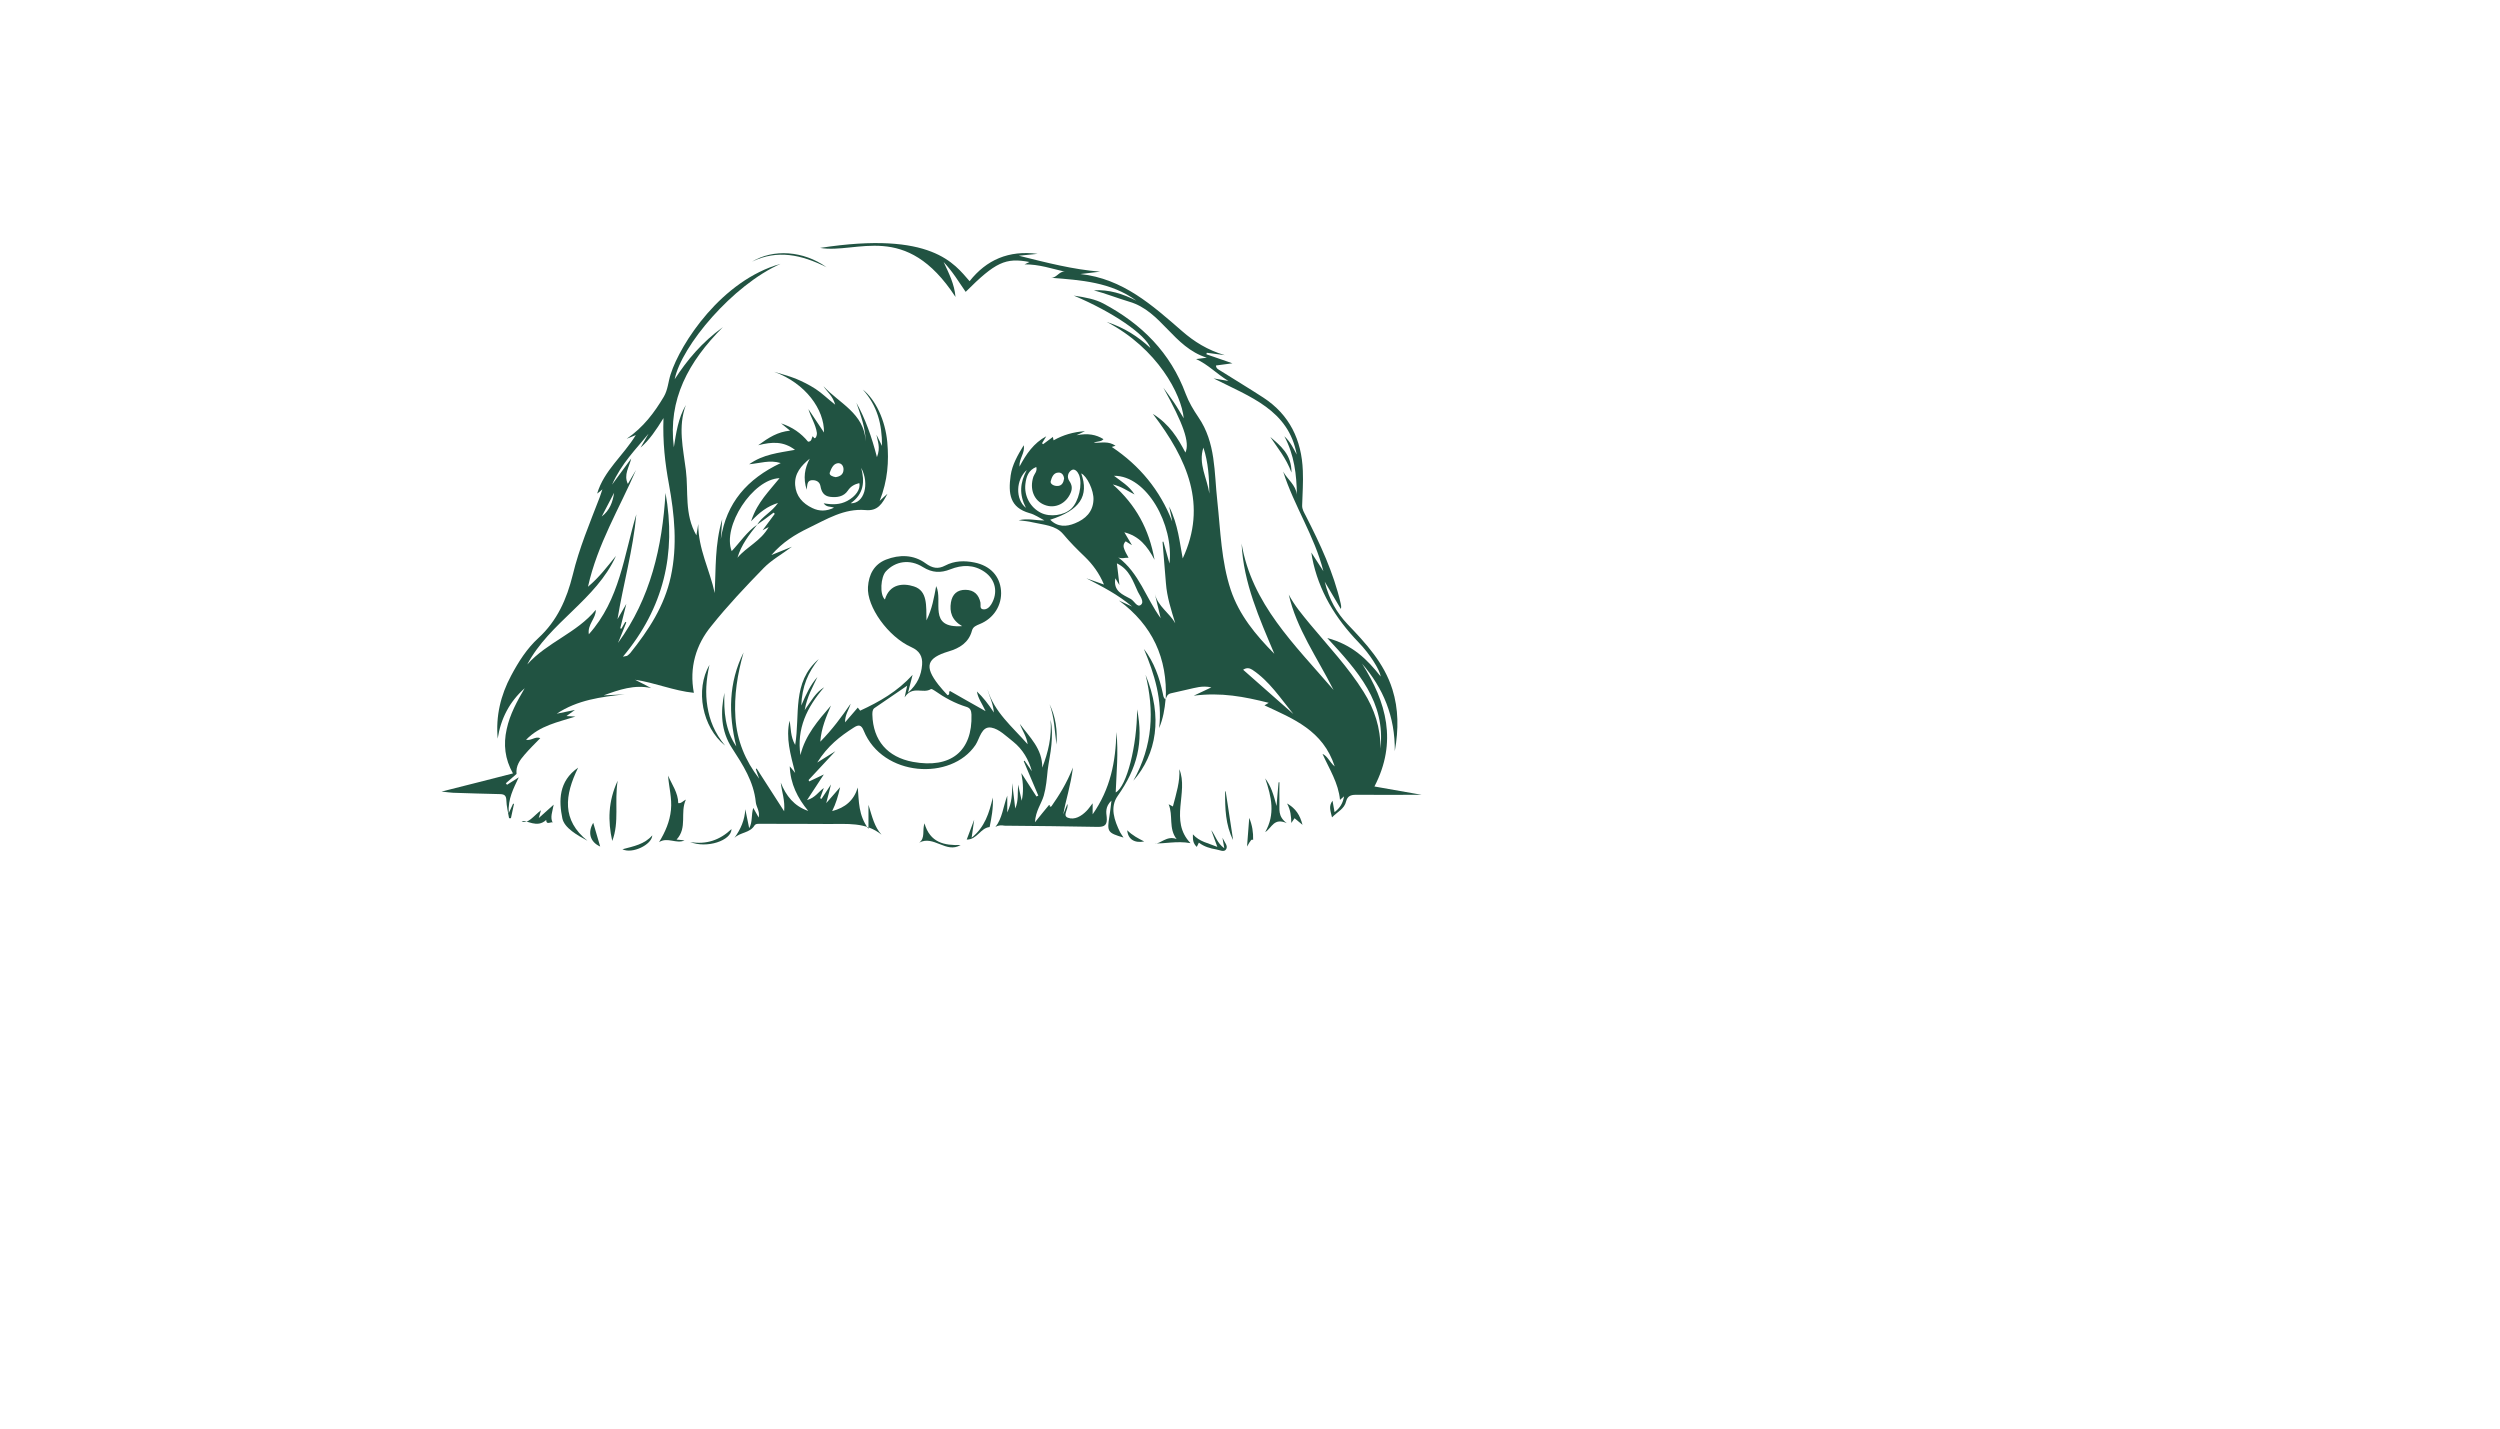 <?xml version="1.0" encoding="utf-8"?>
<!-- Generator: Adobe Illustrator 24.2.3, SVG Export Plug-In . SVG Version: 6.00 Build 0)  -->
<svg version="1.1" id="Layer_1" xmlns="http://www.w3.org/2000/svg" xmlns:xlink="http://www.w3.org/1999/xlink" x="0px" y="0px"
	 viewBox="0 0 595.3 841.9" style="enable-background:new 0 0 595.3 841.9; fill: #215342;" xml:space="preserve"
	 height="400" width="700" transform="translate(-190, -80)">
<g>
	<path d="M438,492.2c1.1-24.3-7.8-43.7-27.6-58.3c2.6,1.2,5.2,2.4,7.8,3.6c-8.2-7-17.6-11.8-27-16.7c3.2,1.1,6.4,2.3,10.4,3.7
		c-2.8-6.7-6.6-11.8-11.2-16.3c-4.5-4.3-8.9-8.7-12.9-13.5c-4.4-5.2-11.7-5.4-18.1-6.9c-2.4-0.6-4.9-0.8-8.1-1.2
		c5.5-1.3,10.2,0.2,15.2,0.1c-2.9-1.5-5.7-3.5-8.8-4.3c-11.6-3.3-12.6-11.4-11.1-22.2c0.9-6.3,4.1-11.9,7.7-17.8
		c0.9,4.6-2.8,7.8-2.5,12.6c4-7.5,8.4-13.9,15.8-17.9c-0.9,1.5-1.7,2.8-2.5,4.1c0.2,0.2,0.4,0.4,0.6,0.6c1.9-1.4,3.8-2.8,5.8-4.3
		c0.2,0.9,0.2,1.4,0.4,2c5.7-3.2,11.5-4.9,18.5-5.4c-1.5,0.7-2.4,1.1-5,2.4c6.8-1.3,11.5-0.4,15.9,2.3c-1.5,1.8-3.7,1-5.7,2.2
		c4.4,0,8.7-1.2,12.8,1.7c-0.9,0.3-1.5,0.5-2.2,0.7c16.5,11,28.4,25.5,35.6,43.9c-0.2-1.2-0.4-2.5-0.7-3.7c-0.2-1.2-0.5-2.3-1.1-5.1
		c5.4,10.9,6.2,21.4,8,30.6c14.6-31.3,2.9-58.3-17.6-85.2c9.9,6.2,14.7,14.3,19.2,22.8c2.7-6-1.2-16.8-13-38.2
		c2.1,2.9,4.2,5.6,6.2,8.6c2,2.9,3.7,6,5.8,9.4c-1.3-14-15.4-41.1-45.4-56.8c10.6,3.5,18.4,8.6,25.8,15.4
		c-2.9-8-22.2-21.2-45.2-30.9c7.2,1.1,12.6,2.1,17.5,4.7c22.5,12,39.5,28.9,48.5,53.3c1.8,4.8,4.5,9.3,7.4,13.6
		c10.4,15.1,9.3,32.6,11.2,49.5c1.9,17.6,2.3,35.3,7.9,52.3c5,14.9,14.7,26.6,25.7,37.7c-8.8-20.9-18.2-41.7-19.3-65
		c6,35.6,31,59.3,54.2,86.3c-9.9-19.5-21.8-36.1-26.4-56.2c3.4,6.5,8,11.9,12.6,17.5c10.8,13,22.5,25.4,31.5,39.8
		c6.4,10.2,10.1,21.3,9.9,33.5c3.2-27.4-13.3-45.7-31.3-65.2c14.7,3.9,23.5,12.5,31.5,22.7c-0.5-3.9-6.4-13.3-13.1-20.2
		c-13.6-14.1-23.5-30.3-27.3-49.8c-0.1-0.6-0.2-1.2-0.5-3.1c2.9,4.4,5,7.7,7.1,11c-5.2-20.7-17.3-38.5-23.7-58.7
		c2.5,4.6,7.4,7.8,8.1,13.6c-0.2-11.8-1.5-23.3-7.4-34.4c3.7,3.4,5.4,7.3,7.3,10.8c-4.8-26.3-27.3-33.9-49-44.9
		c3.5,0.6,5.1,0.9,8.7,1.5c-7.3-4.5-11.8-9.6-19-12.9c2.2-0.3,3.4-0.4,6.3-0.8c-19.8-6.2-26.7-27.5-45.7-33
		c-7-2.1-13.8-4.8-20.9-6.7c9-0.6,17.2,2.1,25.1,6.1c-15-11-32.6-12.1-50.3-13.5c3.6,0.2,5-4.7,8.9-3.4c-8.2-1.9-16-4.6-24.5-4.5
		c0.9-0.4,1.8-0.9,2.9-1.4c-14.1-2.7-20.1,0.1-37.6,17.6c-2.1-3-4-6-6.1-9c-2.1-3-4.4-5.9-6.9-8.6c3.1,6.6,6.4,13.1,7,20.6
		c-29.4-45.1-58-25.2-79.8-28.9c66-10.2,79.2,9.5,88.1,19.6c10-12.6,23-18.3,40.1-16.1c-4.1,0.4-7.2,0.7-11.1,1.1
		c16.4,4.1,31.9,8.1,47.9,9.4c-3.9,0.5-7.7,0.9-11.6,1.4c25,2.7,42.4,18.4,60,33.7c7,6.1,14.9,11.1,25.1,14.1
		c-4.3-0.6-7.5-1-10.6-1.4c-0.1,0.3-0.2,0.6-0.2,0.9c4.7,1.6,9.4,3.3,15.3,5.3c-4,0.5-6.8,0.9-9.7,1.3c0.1,1.9,1.6,2.4,2.7,3.1
		c8.4,5.3,16.9,10.4,25.2,15.8c15.5,10.1,22.6,25,23.3,43.1c0.3,6.8-0.2,13.6-0.4,20.4c-0.1,2.4,1.2,4.3,2.2,6.3
		c8.4,16.5,16.3,33.3,20.5,51.5c0.2,1,0.5,2,0.1,3.3c-2.9-4.9-5.7-9.7-9.5-16.1c2.6,10.7,7.1,18.3,13.4,25
		c10.9,11.4,21.6,22.9,26.5,38.5c3.6,11.6,3.7,23.3,1.4,36.4c0.2-20.5-6.8-37.1-19.3-51.6c14.4,22.7,20.9,46.2,7.3,72.4
		c9.3,1.6,18.3,3.2,27.8,4.9c-13.3,0-26.1,0.1-38.8,0c-3,0-4.9,0.8-5.7,3.9c-1,4.4-5.1,6.1-8.3,9.4c-0.8-3.6-2.2-6.5,0.3-9.8
		c0.4,2.3,0.8,4.3,1.2,6.7c3.2-2.4,4.9-5.2,5.6-9.3c-1,0.9-1.6,1.4-2.4,2.1c-0.9-9.9-6.2-18-10.3-27.1c3.2,1.5,4,4.7,7.2,7.4
		c-6.9-21.3-24.5-28.1-41.4-36c0.6-0.3,1.2-0.7,2.5-1.5c-14.3-3.6-28-6.3-44.2-4.2c4.4-2.1,7-3.3,10.4-4.9
		c-5.4-1.2-9.6,0.3-13.8,1.2c-3.4,0.7-6.7,1.6-10.1,2.3C438.9,489.1,438.4,490.6,438,492.2L438,492.2z M406.8,365.5
		c13.7,12.2,21.3,26.2,24.6,44.4c-4.4-8.3-9.2-14-17.8-16.2c1.7,2.8,2.9,4.9,4.5,7.6c-1.6-1-2.7-1.6-3.7-2.3c-1.7,1.7-1.4,3.4-0.7,5
		c0.6,1.6,1.5,3,2.4,4.7c-2-0.2-3.9,0.8-6.1-0.2c12.4,9.3,16.3,23.9,25,35.8c-1.1-4.7-2.3-9.5-3.4-14.2c1.8,7.3,8.6,11.1,12,17.2
		c-2.4-7.8-4.9-15.5-5.5-23.6c-0.6-8.1-1.4-16.2-2-24.4c0.2,0,0.3-0.1,0.5-0.1c1.1,3.9,2.2,7.8,3.6,12.9
		c2.6-22.9-13.4-51.9-32.7-51.7c4.3,3.4,8.8,5.8,12.1,11C415.2,369.2,412.2,366.8,406.8,365.5z M361.7,355.2
		c-4.7,1.9-5.9,5.8-6.4,9.9c-0.9,7.2,2.9,14,9.1,17.1c5.4,2.7,13.6,1.6,17.9-2.4c4.4-4.1,6.8-14.4,4.6-19.9
		c-0.8-1.9-2.5-3.9-4.3-2.9c-2.1,1.2-3.1,4-1.4,6.5c1.5,2.2,1.8,4.2,0.9,6.6c-2.6,6.6-9.2,9.9-15.4,7.5c-6.4-2.4-9.1-9.4-6.7-16.7
		C360.6,359.2,362.4,357.8,361.7,355.2z M369.9,386.3c4.4,4.4,9.5,4.2,14.6,2.1c6.2-2.5,10.6-6.7,10.9-13.8
		c0.3-5.6-3.9-14.1-7.2-15.6C392.9,372.3,387.4,380.7,369.9,386.3z M408.3,420.8c-1.4,7.7,4.4,9.6,9.1,12.2c2.1,1.2,3.8,5.3,6,3.4
		c2.1-1.8-0.6-5.2-1.8-7.6c-2.9-6.2-4.9-13.2-12.4-16.8c0.5,4.3,1,8,1.5,12.8C409.6,422.9,409,422,408.3,420.8z M513.2,500.8
		c-7.6-9.3-14.1-19.4-24.2-26.1c-1.6-1-3.3-1.4-5.4,0C493.6,483.5,503.4,492.1,513.2,500.8z M463.7,370.9
		c-0.1-9.2-0.6-18.3-3.5-27.1C457,353.3,462.4,361.8,463.7,370.9z M378.1,362.1c-0.2-2.2-1.4-3.7-3.4-3.6c-3,0.1-3.9,3-4.5,5.1
		c-0.4,1.6,1.8,2.8,3.7,2.8C376.7,366.5,377.7,364.5,378.1,362.1z M355.6,379.3c-4.1-8-3.5-14.8,0.5-22.3
		C349.7,362.6,349.2,374.2,355.6,379.3z"/>
	<path d="M159.9,488.3c-12-1.2-22.9-6-34.7-7.7c3.2,1.6,6.4,3.2,9.5,4.9c-9.8-2.2-18.9,1-28,4.3c4.1-0.2,8.3-0.4,12.4-0.6
		c-13.9,1.5-27.8,3.3-40,11.4c3-0.6,6-1.2,10.7-2.2c-2.4,1.7-3.4,2.4-5,3.6c2.2,0.1,3.8,0.2,5.3,0.3c-10.2,3.3-20.9,5.2-29.1,13.7
		c3.3,0.6,5.4-2.2,8.4-1c-3.2,3.3-6.4,6.4-9.3,9.8c-2.7,3.1-5.2,6.5-4.7,11.3c-2.1,1.8-4.2,3.6-6.3,5.5c0.2,0.3,0.4,0.6,0.7,0.9
		c2.1-1.3,4.1-2.6,6.9-4.4c-3.1,6.7-6.4,12.5-5.9,21.1c1.3-2.8,1.9-4.2,2.6-5.6c0.2,0.1,0.3,0.1,0.5,0.2c-0.6,2.8-1.2,5.6-1.8,8.4
		c-0.4,0-0.7,0-1.1,0c-0.6-3.5-1.5-7.1-1.6-10.6c-0.1-2.8-1.2-3.5-3.6-3.6c-9.3-0.2-18.5-0.5-27.8-0.8c-1.6-0.1-3.2-0.3-6.8-0.7
		c15.2-3.8,28.4-7.2,42.1-10.7c-4.8-8.5-5.7-17.1-3.7-26.1c1.9-8.8,6.1-16.4,10.6-24.1c-8.9,7.9-14.1,17.9-15.9,29.7
		c-1.2-13.2,1.7-25.5,7.9-37.1c4.3-8.1,9.3-16,16.1-22.2c11.1-10.2,16.7-23,20.2-37.1c3.8-15.8,10.1-30.7,15.9-45.8
		c0.4-1.1,0.8-2.3,1.6-4.7c-1.5,1.3-2.1,1.8-3.1,2.5c4.1-13.7,15.3-22.2,22.8-34.5c-2.3,0.9-3.4,1.4-5.4,2.2
		c9.9-6.8,16.3-15.4,21.9-24.8c2.4-4.1,2.6-8.8,4-13.2c5.9-18.4,30.1-55.4,64.8-65.1c-28.2,12.5-58.4,48.3-62.4,68
		c7.4-11.4,16-21.7,28.4-30.7c-20.4,20.5-32.4,42.6-28.9,70.8c1.4-8.5,2.5-17.1,7.1-24.9c-4.8,12.8-1.6,25.5,0,38.4
		c1.6,12.6-1,25.9,6.2,38.4c0.4-2.5,0.7-4.4,1.1-6.7c-0.1,14.6,6.8,27.1,9.7,40.7c0.7-14.3,0-28.6,4.4-43.5
		c-0.3,4.6-0.6,8.2-0.8,11.7c3.2-21.4,15.6-35.5,35.3-44.8c-6.5-2-12,0.1-18.6,0.7c8.3-5.9,17.2-6.7,27-8.5
		c-6.8-5.1-13.4-4.8-21.7-2.7c6.3-4.6,11.5-7.9,18.8-8.6c-2.1-1.7-3.5-2.8-5.3-4.3c6.7,2.2,11.8,5.8,15.9,10.8c2.3,0,2-2.1,2.7-3.2
		c0.6,0.4,1,1.7,1.7,0.9c0.6-0.7,0.9-2,0.8-2.9c-0.7-5-3.6-9.2-5-14c3,4.6,6.1,9.1,9.2,13.8c0.2-13.6-10.8-29-29.4-35.8
		c4.2,1.3,8.5,2.4,12.6,4c4.1,1.7,8.1,3.7,11.8,6.1c3.7,2.4,6.9,5.6,11.6,9.3c-1.5-5.4-4.9-7.6-6.9-10.9
		c9.2,10.1,23.9,15.8,24.9,32.5c-0.2-8.1-3-15.4-5.5-22.7c5.3,9.5,8.9,19.7,12.1,32c2.3-5.9,0.3-9.4-0.3-13.2
		c0.9,1.7,1.7,3.4,3.3,6.6c0-13.1-2.8-23.6-11.3-33.2c7.5,5.9,13.2,18,14.4,31c1,11.3,0.3,22.5-4.5,34.6c2.1-2,3-2.8,4.6-4.2
		c-3.1,5.9-5.7,10.3-12.9,9.6c-12.6-1.1-22.9,5.4-33.7,10.6c-7.8,3.8-15.1,8.2-21.8,15.9c4.6-1.9,8-3.2,12.1-4.9
		c-6,4.5-12,7.8-16.6,12.5c-10.7,11-21.3,22.2-30.8,34.1C161.1,459.9,157.1,473.5,159.9,488.3z M197.2,389.2
		c-4.7,5.9-9.4,11.9-11.6,19.5c5.4-6.5,13.8-9.8,18.4-18.1c-1.4,0.7-2,1.1-3.6,1.9c2.8-3.8,5-6.7,7.2-9.7c-0.2-0.2-0.5-0.4-0.7-0.7
		C203.7,384.6,200.4,386.9,197.2,389.2c2.9-4.9,8.5-7.3,12.3-12.8c-6.4,2-10.7,5.4-15.9,10.8c2.2-6.5,4.8-10.4,7.6-14.2
		c2.9-3.8,6-7.3,9.2-11.2c-15.8,0.5-33.9,28.4-28.2,43C187.1,399.6,191.1,393.4,197.2,389.2z M118.1,467c2-0.4,2.4-0.4,2.6-0.6
		c0.6-0.5,1.2-0.9,1.7-1.5c10.8-13.5,20.1-27.6,23.9-45c4-18.4,2.2-36.5-1.1-54.6c-2.3-12.4-3.7-24.8-3.2-38.9
		c-4.4,7.1-8.2,12.8-13.5,17.4c1.6-2.7,3.1-5.5,4.7-8.2c-7.4,9.1-15.9,17.4-21.5,30c4.5-6.2,7.9-10.8,11.3-15.4
		c-1.2,5.1-4.6,9.5-2,15c1.5-2.7,3.2-5.4,4.8-8.2c-9.7,22.5-22.7,43.6-28.3,68.8c6.8-5.7,11.5-12.1,16.5-18.2
		c-11.7,26-39.1,39.1-52.3,64c11.7-13.1,29.3-18.6,40.4-32.2c0.2,5-5,8.5-4.1,14.4c18.3-20.4,20.7-46.5,28-70.7
		c-1.9,20.9-7.7,41.1-11.1,61.8c1.5-2.6,3-5.1,5.2-9c-1.4,5.8-2.5,10.1-3.6,14.4c0.2,0.1,0.5,0.1,0.7,0.2c0.8-1.3,1.5-2.7,2.3-4
		c0.2,0.1,0.4,0.2,0.6,0.3c-1.6,4-3.2,8.1-4.9,12.1c19.2-26.3,26.1-56.6,28-88.4C149.6,406.1,142.2,438.2,118.1,467z M228.2,350.3
		c-5,4.1-9.1,8.7-8.6,15.6c0.5,6.5,4.4,10.8,10.1,13.5c4.1,2,8.2,2,12.8-0.2c-2.2-0.9-4.4-0.1-6.1-2.6c5.1,0.9,9.6,0.9,13.9-1.4
		c4.9-2.6,8-6.9,7.1-10.5c-2.8,0.7-5,1.8-6.8,4.5c-2.4,3.5-6.3,4.1-10.4,3.6c-3.7-0.5-5.1-2.9-5.7-6.4c-0.5-2.6-2.7-3.6-5.2-3.4
		c-2.7,0.3-2.5,2.7-2.9,5.6C224.2,361.7,225.2,355.9,228.2,350.3z M243.5,361.2c2.5-0.4,4.5-1.5,4.6-4.4c0.1-2.2-1.3-4.1-3.5-3.8
		c-2.7,0.4-3.8,3.4-4.6,5.5C239.5,360.1,241.7,360.9,243.5,361.2z M258.5,355.7c2.2,8.1,1.6,15.4-6.2,20.9
		C260.3,376.9,263.6,365.2,258.5,355.7z M112.9,370.4c-2.4,4.7-4.9,9.3-7.3,14C110.3,380.8,112.1,375.9,112.9,370.4z"/>
	<path d="M337.6,567.4c4.1-5.2,4.5-11.7,7-18.5c0,3.5,0,6,0,9.9c2.8-6,2.9-10.9,2.9-17.3c0.6,5.5,1.1,9.6,1.8,15
		c2-4.8,1.3-8.7,1.7-14.1c0.9,4.2,1.5,6.8,2.1,9.5c1.1-4.9,1-9.8-0.2-16.3c3.6,5.5,6.3,9.7,8.9,13.8c0.4-0.2,0.7-0.3,1.1-0.5
		c-2.9-6.8-5.7-13.6-8.6-20.3c0.2-0.1,0.3-0.2,0.5-0.3c1.4,2.1,2.8,4.1,4.3,6.2c-1.9-6.9-5.4-12.9-11-17.4
		c-4.1-3.2-8.3-7.5-12.9-8.3c-5.8-1-6.8,6.4-9.3,10.2c-14.3,21.3-54.8,18.9-65.9-8.4c-1.4-3.5-3-3.7-5.9-1.8
		c-8,5.1-15.4,10.8-21.5,20.6c4-2.5,6.5-4.1,10.7-6.7c-6.2,6.7-11,11.8-15.8,17c0.1,0.3,0.3,0.6,0.4,0.8c2.9-1.4,5.7-2.7,8.6-4.1
		c-3.1,4.7-6.2,9.4-9.9,15.1c4.9-1.4,6.7-4.9,9.9-7.1c-0.8,2.2-1.5,4.1-2.2,6c0.3,0.1,0.5,0.3,0.8,0.4c1.5-2.3,3-4.5,5.6-8.5
		c-1.1,4.4-1.7,7-2.8,11c3.2-3.7,5.5-6.2,8.2-9.4c-1.2,5.3-2.5,9.7-4.7,14.1c7.7-2,12.8-6.3,15.1-13.9c0.7,8.1,0.3,16.3,6.3,24.4
		c0-5.2,0-8.9,0-14.2c2.2,7.1,3.5,13,7.7,17.6c-9.4-7.6-20.5-6.2-31.2-6.3c-13.4-0.1-26.7-0.1-40.1-0.1c-1.3,0-2.8-0.2-3.6,1
		c-2.7,4.5-8.4,3.9-11.8,7.3c3.7-5.1,6.1-10.6,6.4-16.9c0.7,3.6,1.5,7.2,2.3,11.2c2.1-3.8,1.1-7.7,2.4-12c1.2,2.1,2.1,3.7,3.2,5.7
		c0.8-3.7-1.4-6.2-1.7-9c-1.2-12.2-7.6-22-14-31.9c-6.6-10.1-6.9-21.2-4.5-32.6c-0.4,11.1,0.4,21.9,7,31.6
		c-4.7-19-4.6-37.6,4.3-55.4c-3.6,12.6-5.7,25.4-4.8,38.6c0.9,13.4,5.8,25.2,14,35.8c-0.7-1.9-1.4-3.8-2-5.7
		c0.2-0.1,0.3-0.2,0.5-0.3c5.2,8.1,10.4,16.2,16.2,25.2c0.6-6.5-1.4-11.5-2-16.9c3.1,7.8,7.9,13.9,16.2,16.7
		c-6.3-7.6-10.5-15.9-10.9-26.3c0.9,1,1.5,1.8,3.2,3.9c-2.8-11.1-5.6-20.6-3.3-30.8c0.9,4.5,0.4,9.2,3.3,14.3
		c3-17.8-2.1-36.9,13.9-50.6c-6.3,7.8-9.9,16.2-10.3,27.4c2.9-6.9,5.5-12.3,9.5-16.8c-2.7,5.8-6,11.2-7.5,19.5
		c4-5.7,6.5-10.4,11.5-13.5c-10.2,11.8-16.3,24.5-14,40c2.8-11.7,10.4-20.4,18-29.2c-2.8,6.6-5.7,13.2-6.3,21.3
		c7.1-7.2,12.6-14.7,17.9-22.4c-1,3.5-3.4,6.5-3.3,11c2.8-3.2,5.1-6,7.5-8.7c0.5,0.6,0.9,1.2,1.4,1.8c11.3-5.2,22-11.3,30.9-21.1
		c-0.8,3.1-1.6,6.2-2.7,10.5c5.6-5,7.8-10.3,8.3-16.4c0.4-5-1.6-8.3-6.3-10.4c-13.7-6.1-26.4-23.9-25.6-35.5
		c0.5-7.4,3.6-13.3,10.6-16.1c8-3.1,16.3-3,23.4,2.2c4,2.9,7.3,3.5,11.5,1.3c5.5-2.9,11.4-3,17.3-1.8c9.3,1.9,14.9,8,15.6,16.5
		c0.7,8.6-4.3,16.5-12.6,19.8c-1.9,0.8-3.9,1.5-4.5,3.8c-1.9,7.1-7.3,10.4-13.8,12.3c-12.9,3.9-14.4,8.8-6,19.6
		c1.7,2.2,3.6,4.2,5.4,6.2c1.8-0.5,0.3-1.6,1.4-2.5c6.5,3.7,13.1,7.5,21,11.9c-2.1-4.6-4.5-7.6-5.1-11.6c3.6,3.4,6.6,7.2,10,12.4
		c-0.5-5.7-2.7-9.4-3.8-13.7c4.1,13.6,14.7,22.1,23.7,32.4c-0.6-4.7-3.2-8.1-4.6-12c5.7,7.8,13.4,14.7,13.2,25.8
		c3.5-9,5.7-18.3,4.9-28.2c1.1,4.9,0.9,9.8,0.5,14.7c-0.4,5-1.6,10-2.2,15c-0.5,5-0.9,10.1-2.3,15c-1.4,4.8-4.8,8.9-5.2,15.7
		c3.3-4.1,5.7-7.1,8.3-10.2c1-0.3-0.4,1.6,1.4,0.8c4.4-6.3,8.9-13.3,12.7-22.9c-1.3,10.7-4.2,18.9-5.7,27.6c0.8-2,1.5-3.9,2.4-6.1
		c0.9,3-3.1,6.8,0.3,8.1c3.9,1.5,8-0.9,11-4c1.2-1.2,2.1-2.6,3.6-4.5c0,2.2,0,3.8,0,6.5c10.5-15,13.6-31,14-48.5
		c1.3,12.3,0,23.9-0.4,35.6c6.5-3.4,12.6-27.7,12.6-49c3.9,19.6,0.1,34.7-11.4,51c-4.8,6.8-2,14.5,1.4,21.5c0.5,1,1.3,1.9,2,3.1
		c-9.4-2.8-9.8-3.4-8.3-12.6c0.4-2.5,0.7-5,1.2-9.2c-3.8,3.7-3.1,7-2.8,9.8c0.4,4.5-1.1,5.8-5.5,5.7c-18.2-0.4-36.4-0.5-54.7-0.7
		C341.3,566.3,339.4,566.2,337.6,567.4z M285.6,484.1c-6.8,4.6-13.1,8.9-19.3,13.2c-1.2,0.9-1.2,2.5-1.2,3.9
		c0.4,15.2,8.9,25,23.9,27.8c22.3,4.1,35.2-6.3,34.5-27.9c-0.1-2.2-0.6-3.8-2.9-4.5c-6.8-2.1-12.9-5.4-18.7-9.5
		c-0.7-0.5-1.9-1.2-2.3-1c-4.6,3-10.8-2.4-15.5,4.9C284.9,487.5,285.2,486.1,285.6,484.1z M318,449c-6.1-3.5-7.5-8.4-6.6-14
		c0.8-4.8,3.7-7.5,8.7-7.4c4.9,0.1,7.7,2.8,8.7,7.5c0.3,1.4-0.7,3.8,1.7,4c2,0.2,3.6-1.2,4.7-3c4.1-6.8,2.6-14.5-4-19.1
		c-6.4-4.4-13.3-4.2-20.1-1.5c-5.8,2.3-10.7,2.1-16.2-1.3c-7.8-4.9-16.2-3.5-21.8,2.5c-3.1,3.3-3.8,13.8-0.6,16.6
		c2.7-9.2,10.7-9.8,17.1-7.7c8.1,2.6,7.2,11.4,7.4,20c3.4-7,4.4-13.3,5.7-20.2C307,434.2,297.4,450.4,318,449z"/>
	<path d="M149.7,574.8c2.3,0.2,3.4,0.3,4.7,0.5c-4.9,2.2-10-2.2-15,1c3.7-6.1,6.3-12.1,7-19c0.7-6.9-1.2-13.4-1.7-20.2
		c2.3,5.3,5.9,10.1,6,16.2c1.8,0.3,2.7-1.2,4.5-2.1C151.6,559,156.3,567.7,149.7,574.8z"/>
	<path d="M452.6,576.9c-8-1.5-15.7,0.5-21,0.1c2.9,0.8,7-4.9,12.8-2.5c-4.9-6.3-1.9-13.9-4.7-20.5c0.8,0.4,1.5,0.7,2.5,1.3
		c2-7.6,4.3-14.9,3.8-22C451.6,546.9,439.9,563.7,452.6,576.9z"/>
	<path d="M426.1,477.7c10.3,24.7,6.5,46.8-7.2,62.4C430.6,519.2,431.2,498.7,426.1,477.7z"/>
	<path d="M91.7,532.4c-8,16.3-9.7,30.9,5.5,43.1c-6-3.3-13.6-7.5-14.8-13.2C80.3,552,80.1,540.4,91.7,532.4z"/>
	<path d="M437.9,492.1c-0.5,5.8-1.5,11.5-3.8,17c2-16.5-2.7-31.7-9-46.7c6,7.8,9.2,16.9,11.2,26.4
		C436.6,490.2,436.7,491.5,437.9,492.1C438,492.2,437.9,492.1,437.9,492.1z"/>
	<path d="M505,541c0,4-0.1,7.9,0,11.9c0.2,3.8-1.2,8.1,4.3,12.2c-7.7-3.4-8.7,2.8-12.7,5.3c6-10.6,3.8-20.6,0-31.7
		c3.6,4.9,4.9,9.6,6.7,16.3c0.5-6,0.8-10,1.2-13.9C504.6,541,504.8,541,505,541z"/>
	<path d="M178.3,519.4c-13.5-10.8-17.7-32.9-9.2-47.6c-2,9-2.5,16.8-1.2,24.7C169.2,504.4,172,511.8,178.3,519.4z"/>
	<path d="M115,540.1c-2,12.6,1.1,24.4-3.2,35.5C109.2,563.9,109.3,552.4,115,540.1z"/>
	<path d="M58.4,564.1c3.7,1.7,6.9-3.1,11.4-6.6c-0.6,2.1-1,3.5-1.3,4.6c2.7-2.5,5.6-5,8.8-7.9c-0.7,4-2.4,7.8-0.4,10.9
		c-0.4-1.7-4,1.8-4-1.9C67.3,568.4,61.5,562.9,58.4,564.1z"/>
	<path d="M468.4,579.1c-1.5-4.1-2.5-7-3.6-9.9c2.5,3.3,3.4,7.6,7.7,10.7c-0.4-2.3-0.7-3.8-1.1-6.2c1.4,2.9,3.5,4.9,2.1,6.9
		c-1.2,1.8-3.8,0.3-5.7,0c-3.6-0.6-7.1-1.6-10.3-4c-0.4,0.8-0.7,1.5-1.2,2.5c-2.2-2-2.4-4.2-2.3-7.4
		C457.9,576.1,462.9,576.8,468.4,579.1z"/>
	<path d="M336.1,550c0.3,6.5-0.8,11.9-1.9,17.4c-5.5,0.6-7.3,7.4-13.5,7.4c1.4-3.6,2.6-7,4.4-11.7c-0.6,4.2-1,6.9-1.5,10.6
		C331.5,567.3,333.9,559.1,336.1,550z"/>
	<path d="M292.7,576.6c3.7-2.8,1.7-7,3.1-11.4c3.3,11.5,11.8,13.1,21.3,12.8C308.6,583.2,301.2,572,292.7,576.6z"/>
	<path d="M157.7,576.2c9.5,1.7,17.5-1.1,24.4-7.6C182,575.4,167.5,580.2,157.7,576.2z"/>
	<path d="M473.3,546.2c1.5,9.7,2.9,19.3,4.4,28.9c-4.5-9-4.8-18.7-4.7-28.5C473.1,546.5,473.2,546.4,473.3,546.2z"/>
	<path d="M194.2,234.2c12.4-7.6,30.3-6.5,43.9,3.3C223.2,230,209,227,194.2,234.2z"/>
	<path d="M117.8,580.5c6.7-1.8,13-2.9,17.6-8.2C135.2,577.8,123.6,583.4,117.8,580.5z"/>
	<path d="M499.6,337.5c6.1,5.3,12.6,10.3,12.5,21C508.9,349.8,503.8,343.9,499.6,337.5z"/>
	<path d="M100.6,564.9c1.4,4.7,2.6,9,4.1,14C98.7,576.2,97.2,570.6,100.6,564.9z"/>
	<path d="M518.6,566.1c-2.1-1.7-3.3-2.7-4.7-3.9c-0.6,0.9-1.1,1.6-1.9,2.8c-0.1-4-0.4-7.5-2.5-11.5
		C514.7,556.5,517.1,560.4,518.6,566.1z"/>
	<path d="M489.5,575c-1-0.5-1.3-0.1-3.6,3.9c0.4-5.8,0.8-11,1.3-16.9C489,566.4,489.6,570.4,489.5,575z"/>
	<path d="M373.6,518.8c-1.1-8-1.2-16.2-4.1-23.8C373.2,502.5,374.2,510.5,373.6,518.8z"/>
	<path d="M415.3,569.3c3.1,3.1,6.5,4.8,10,6.6C419.6,577,415.7,574.6,415.3,569.3z"/>
</g>
</svg>
